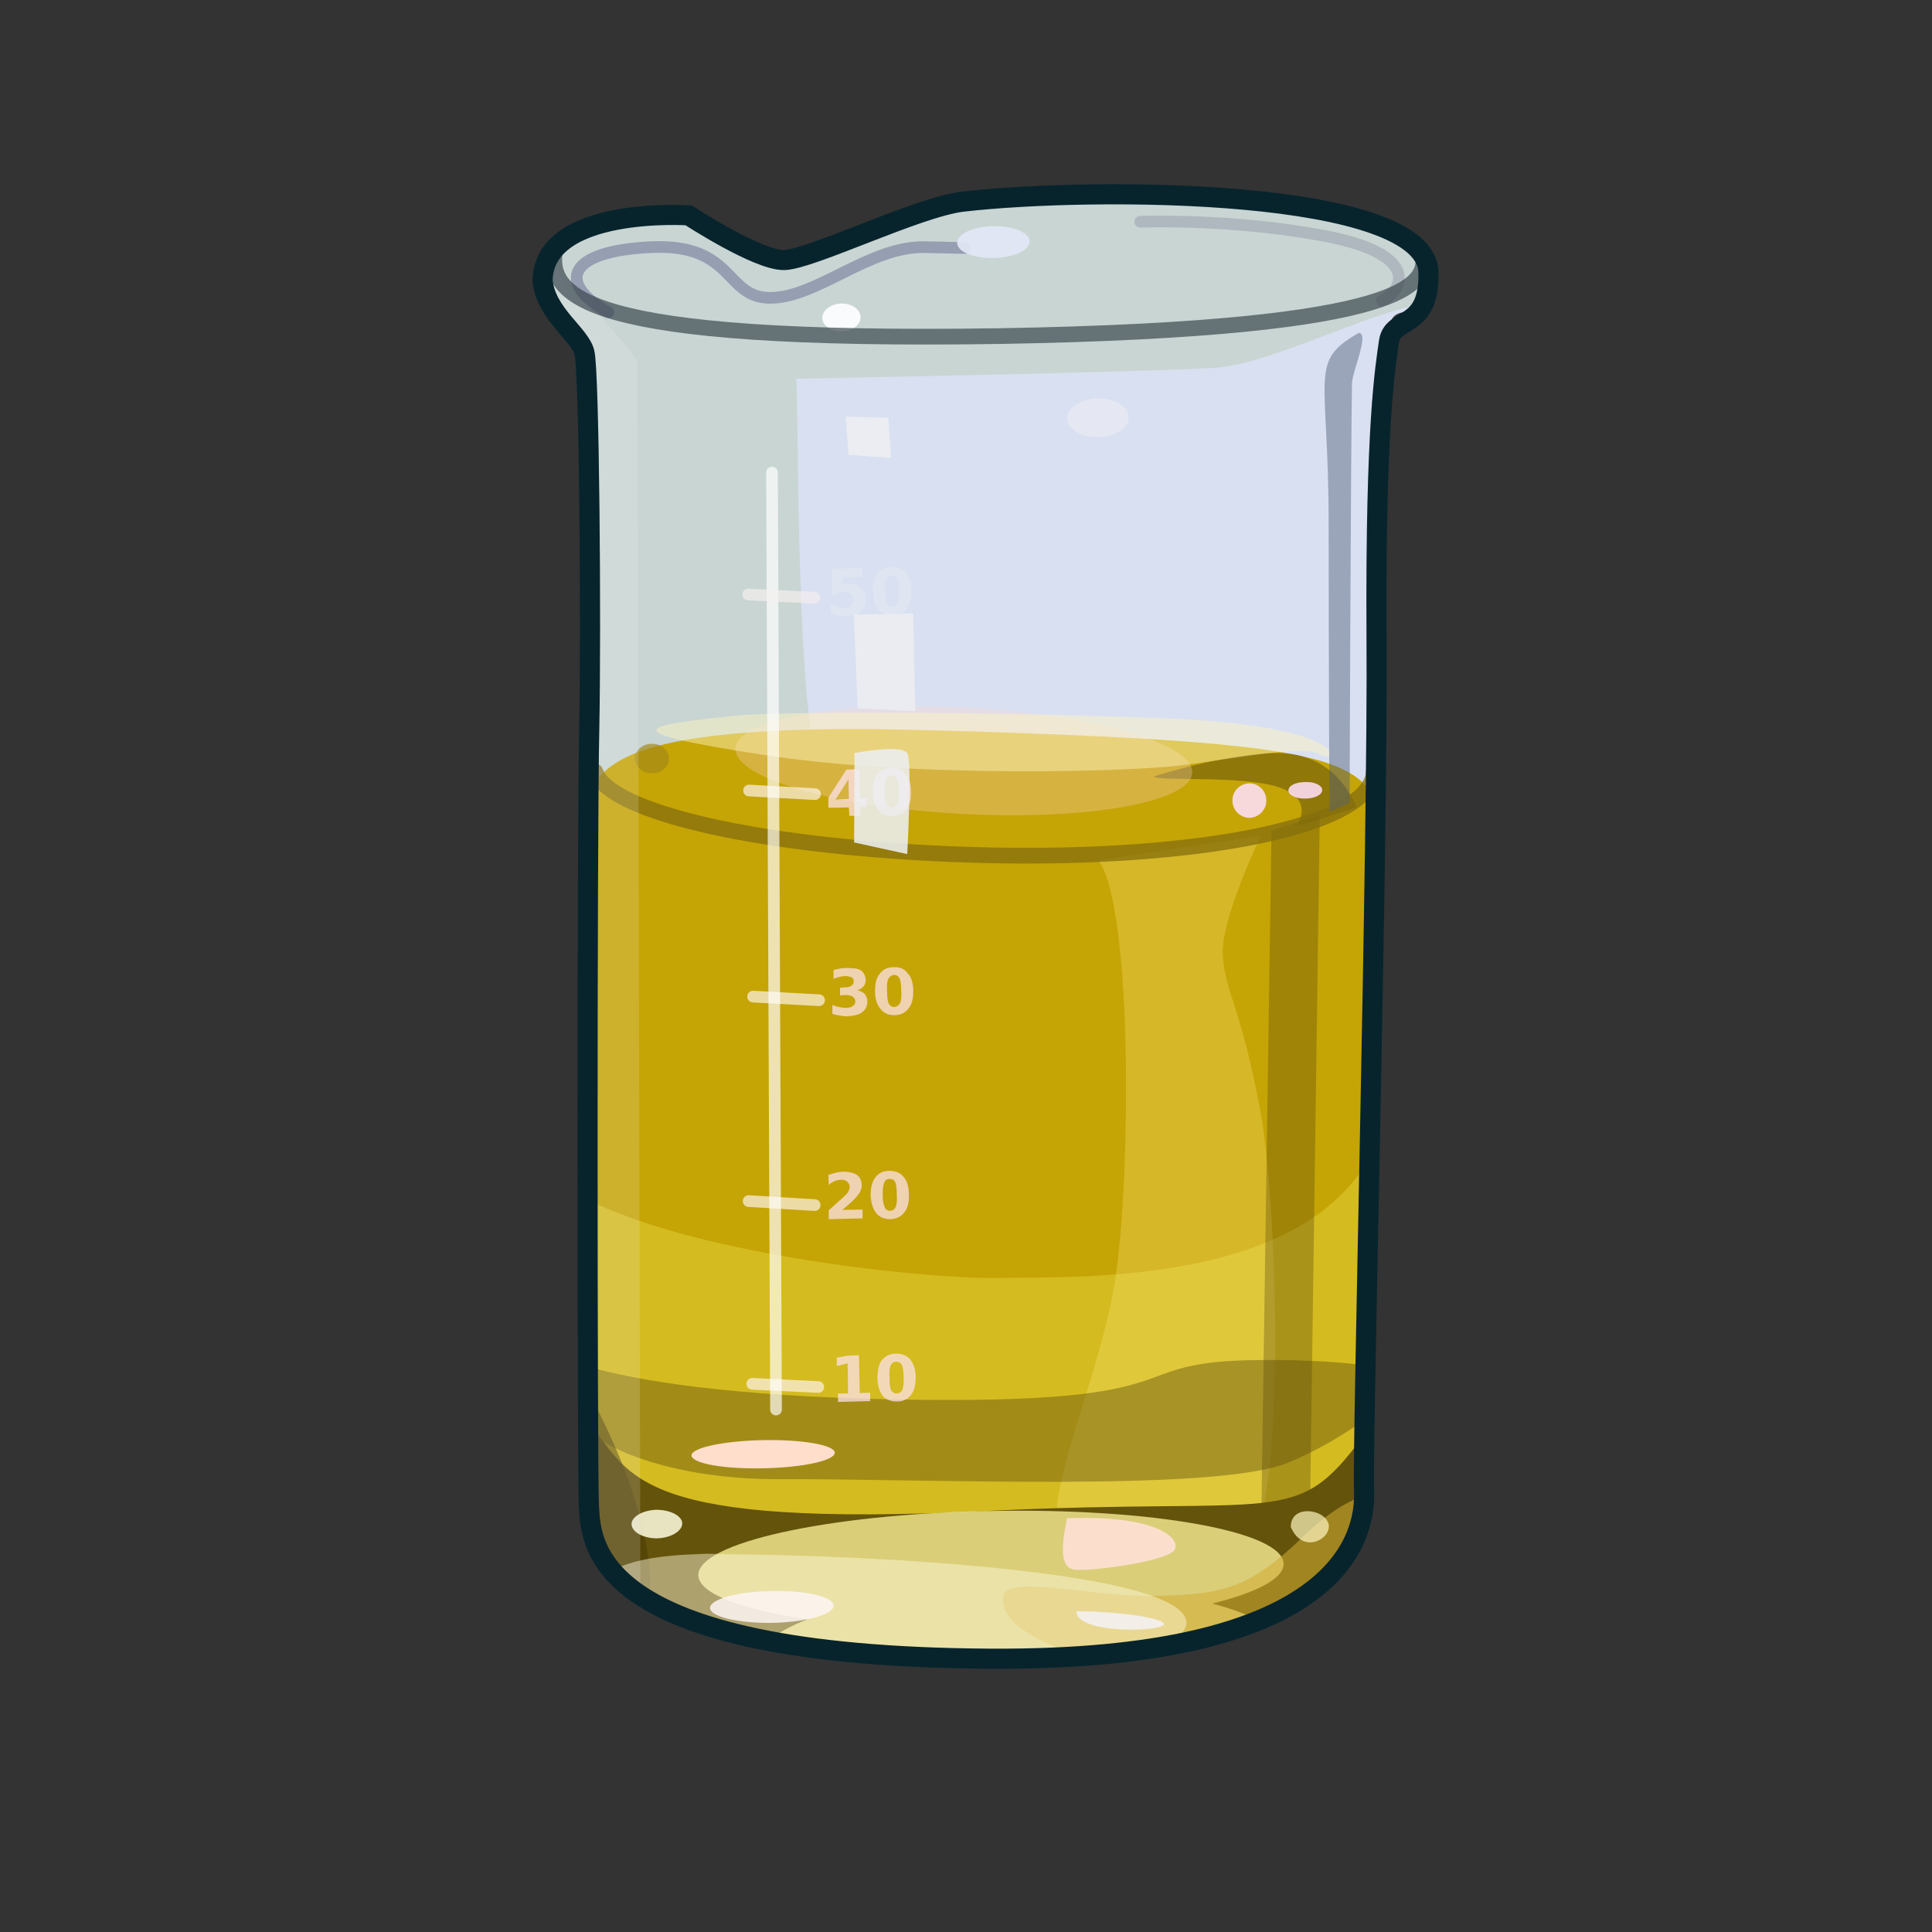 <?xml version="1.0" encoding="UTF-8" standalone="no"?>
<!DOCTYPE svg PUBLIC "-//W3C//DTD SVG 1.0//EN" "http://www.w3.org/TR/2001/REC-SVG-20010904/DTD/svg10.dtd">
<svg xmlns:svg="http://www.w3.org/2000/svg" xmlns="http://www.w3.org/2000/svg" version="1.0" width="100%" height="100%" viewBox="0 0 48 48" id="_yellow11">
<rect x="0" y="0" width="48" height="48" fill="#333333" stroke="none"/>
<defs id="defs2385"/>
<g id="yellow11" style="opacity:1;display:inline">
<path d="M 13.48,6.97 C 13.51,5.11 17.11,5.35 17.11,5.35 C 17.11,5.35 18.82,6.47 19.48,6.46 C 20.14,6.45 22.80,5.14 23.92,5.01 C 27.24,4.63 35.45,4.68 35.49,6.77 C 35.52,8.20 34.63,7.42 34.54,8.05 C 34.45,8.68 34.17,10.54 34.20,15.75 C 34.24,20.96 33.84,36.14 33.89,37.04 C 33.94,38.29 33.16,41.26 24.60,41.21 C 14.53,41.15 14.69,38.26 14.63,37.39 C 14.59,36.52 14.58,20.68 14.64,18.09 C 14.69,15.50 14.64,9.21 14.52,8.76 C 14.41,8.30 13.56,7.80 13.48,6.97 z" id="p2464" style="opacity:1;fill:#c9d5d3;fill-opacity:1;fill-rule:evenodd;stroke:none"/>
<path d="M 35.30,7.56 C 33.89,7.81 31.52,9.06 30.17,9.14 C 28.28,9.25 20.75,9.39 19.78,9.41 C 19.85,9.40 19.74,18.91 20.49,19.21 C 21.15,19.45 30.46,19.23 34.16,20.21 C 34.18,18.49 34.20,16.83 34.19,15.75 C 34.16,10.54 34.45,8.69 34.54,8.07 C 34.61,7.63 35.05,7.85 35.30,7.56 z" id="p3328" style="opacity:1;fill:#dde3f7;fill-opacity:0.82;fill-rule:evenodd;stroke:none;display:inline"/>
<path d="M 21.09,18.11 C 16.52,18.14 15.07,18.70 14.65,19.69 C 14.61,23.83 14.58,36.59 14.63,37.40 C 14.68,38.27 14.53,41.16 24.61,41.22 C 33.17,41.27 33.93,38.30 33.87,37.05 C 33.83,36.32 34.08,26.51 34.16,19.93 C 33.75,18.74 31.87,18.42 24.12,18.17 C 22.99,18.14 21.98,18.11 21.09,18.11 z" id="p3243" style="opacity:1;fill:#c5a405;fill-opacity:1;fill-rule:evenodd;stroke:none"/>
<path d="M 33.98,28.84 C 32.13,31.96 26.67,31.71 24.79,31.75 C 23.15,31.78 17.52,31.24 14.60,29.81 C 14.60,33.60 14.60,36.99 14.63,37.40 C 14.68,38.27 14.53,41.16 24.61,41.22 C 33.17,41.27 33.93,38.30 33.87,37.05 C 33.85,36.62 33.91,33.02 33.98,28.84 z" id="p3310" style="opacity:1;fill:#fffa6e;fill-opacity:0.26;fill-rule:evenodd;stroke:none;display:inline"/>
<path d="M 27.29,21.37 C 28.17,22.57 28.10,29.71 27.66,32.07 C 27.23,34.42 25.90,37.27 26.34,38.07 C 26.78,38.86 30.03,38.90 30.98,38.35 C 31.93,37.80 31.78,30.13 31.31,27.58 C 30.83,25.02 30.45,24.67 30.38,23.76 C 30.31,22.86 31.33,20.76 31.33,20.76 L 27.29,21.37 z" id="p3316" style="opacity:1;fill:#ffe77e;fill-opacity:0.29;fill-rule:evenodd;stroke:none;display:inline"/>
<path d="M 14.62,33.96 C 14.63,34.51 14.62,35.24 14.63,35.60 C 15.51,36.23 17.13,36.75 19.35,36.75 C 22.85,36.73 30.21,37.08 32.00,36.34 C 32.74,36.04 33.38,35.64 33.90,35.28 C 33.90,35.01 33.89,34.33 33.91,33.92 C 33.35,33.85 32.56,33.78 31.36,33.79 C 27.61,33.80 30.09,34.91 22.29,34.77 C 18.05,34.69 15.81,34.29 14.62,33.96 z" id="p3242" style="opacity:1;fill:#67560d;fill-opacity:0.46;fill-rule:evenodd;stroke:none;display:inline"/>
<path d="M 32.79,20.24 L 32.54,38.03 L 31.33,38.13 L 31.59,20.64 L 32.79,20.24 z" id="p3331" style="opacity:1;fill:#58490e;fill-opacity:0.34;fill-rule:evenodd;stroke:none;display:inline"/>
<path d="M 14.62,35.36 C 14.62,35.84 14.62,37.29 14.63,37.40 C 14.68,38.27 14.53,41.16 24.61,41.22 C 33.17,41.27 33.93,38.30 33.87,37.05 C 33.87,36.97 33.88,35.96 33.87,35.68 C 32.17,37.99 31.91,37.18 24.50,37.54 C 15.85,37.97 15.69,36.68 14.68,35.41 C 14.67,35.42 14.63,35.37 14.62,35.36 z" id="p3248" style="opacity:1;fill:#64530b;fill-opacity:1;fill-rule:evenodd;stroke:none"/>
<path d="M 24.50,37.54 C 20.54,37.63 17.33,38.33 17.35,39.14 C 17.36,39.59 18.44,40.00 20.07,40.23 C 19.64,40.39 19.32,40.58 19.06,40.78 C 20.44,41.04 22.22,41.21 24.61,41.22 C 27.80,41.24 29.88,40.83 31.28,40.26 C 30.95,40.10 30.58,39.96 30.12,39.84 C 31.21,39.57 31.90,39.22 31.89,38.85 C 31.88,38.05 28.61,37.46 24.60,37.54 C 24.56,37.54 24.54,37.54 24.50,37.54 z" id="p3253" style="opacity:1;fill:#fff59b;fill-opacity:0.76;stroke:none"/>
<path d="M 26.51,37.72 C 26.36,38.45 26.33,38.97 26.72,39.00 C 27.10,39.04 29.07,38.79 29.19,38.49 C 29.32,38.18 28.66,37.64 26.51,37.72 z" id="p3265" style="opacity:1;fill:#ffe1d5;fill-opacity:0.9;fill-rule:evenodd;stroke:none"/>
<path d="M 33.87,37.17 C 33.42,37.32 32.90,37.66 32.32,38.23 C 31.05,39.45 30.37,39.62 28.72,39.65 C 27.08,39.69 24.87,39.05 24.92,39.73 C 24.91,40.35 25.81,40.83 26.93,41.15 C 33.09,40.70 33.88,38.34 33.87,37.17 z" id="p3269" style="opacity:1;fill:#d1ae33;fill-opacity:0.56;fill-rule:evenodd;stroke:none"/>
<path d="M 32.07,37.94 C 32.38,38.66 33.13,38.20 33.00,37.84 C 32.88,37.48 32.06,37.38 32.07,37.94 z" id="p3274" style="opacity:1;fill:#fff7c1;fill-opacity:0.7;fill-rule:evenodd;stroke:none;display:inline"/>
<path d="M 14.61,34.57 C 14.60,35.42 14.62,37.25 14.63,37.40 C 14.65,37.86 14.63,38.90 16.13,39.78 C 16.24,38.81 15.95,37.05 14.61,34.57 z" id="p3277" style="opacity:1;fill:#493d05;fill-opacity:0.56;fill-rule:evenodd;stroke:none"/>
<path d="M 17.38,38.61 C 16.37,38.64 15.66,38.77 15.22,39.02 C 16.11,40.07 18.43,41.18 24.61,41.22 C 26.33,41.23 27.73,41.12 28.87,40.92 C 29.25,40.71 29.48,40.51 29.48,40.32 C 29.45,39.00 21.25,38.64 18.40,38.62 C 18.04,38.62 17.69,38.59 17.38,38.61 z" id="p3282" style="opacity:1;fill:#fffadb;fill-opacity:0.47;fill-rule:evenodd;stroke:none;display:inline"/>
<path d="M 16.95,37.85 C 16.95,38.04 16.67,38.21 16.32,38.22 C 15.99,38.22 15.70,38.07 15.69,37.87 C 15.69,37.68 15.97,37.52 16.31,37.51 C 16.65,37.51 16.95,37.66 16.95,37.85 z" id="p3291" style="opacity:1;fill:#fffce0;fill-opacity:0.85;stroke:none"/>
<path d="M 28.67,19.29 C 28.67,19.29 31.10,18.51 32.23,18.76 C 33.35,19.00 33.70,20.06 33.70,20.06 L 32.20,20.54 C 32.20,20.54 32.71,19.88 31.78,19.56 C 30.84,19.25 28.67,19.42 28.67,19.29 z" id="p3353" style="opacity:1;fill:#65540e;fill-opacity:0.56;fill-rule:evenodd;stroke:none;display:inline"/>
<path d="M 29.62,19.20 C 29.58,19.93 27.01,20.39 23.88,20.22 C 20.74,20.05 18.23,19.33 18.27,18.59 C 18.31,17.86 20.88,17.41 24.02,17.58 C 27.15,17.75 29.66,18.47 29.62,19.20 z" id="p3322" style="opacity:1;fill:#ffd5c9;fill-opacity:0.3;stroke:none;display:inline"/>
<path d="M 18.40,17.77 C 15.88,18.02 15.16,18.17 18.94,18.75 C 22.71,19.34 28.20,19.17 29.39,19.01 C 30.58,18.86 32.42,18.49 32.82,18.75 C 33.23,19.01 33.60,18.01 28.78,17.84 C 23.94,17.66 19.51,17.69 18.40,17.77 z" id="p3350" style="opacity:1;fill:#fff4bf;fill-opacity:0.47;fill-rule:evenodd;stroke:none;display:inline"/>
<path d="M 16.62,18.84 C 16.63,19.04 16.44,19.21 16.21,19.21 C 15.97,19.22 15.78,19.05 15.77,18.85 C 15.77,18.66 15.95,18.48 16.19,18.48 C 16.43,18.47 16.62,18.64 16.62,18.84 z" id="p3356" style="opacity:1;fill:#a48916;fill-opacity:0.68;stroke:none;display:inline"/>
<path d="M 20.74,36.09 C 20.74,36.29 19.94,36.46 18.96,36.48 C 17.98,36.50 17.19,36.36 17.18,36.16 C 17.18,35.97 17.97,35.80 18.95,35.78 C 19.93,35.76 20.73,35.90 20.74,36.09 z" id="p3359" style="opacity:1;fill:#ffdecc;fill-opacity:1;stroke:none;display:inline"/>
<path d="M 21.08,19.36 L 20.76,19.86 L 21.09,19.85 L 21.08,19.36 M 21.03,19.12 L 21.35,19.11 L 21.37,19.84 L 21.54,19.84 L 21.54,20.05 L 21.37,20.05 L 21.38,20.27 L 21.10,20.27 L 21.09,20.06 L 20.58,20.07 L 20.58,19.82 L 21.03,19.12 M 22.33,19.67 C 22.33,19.53 22.31,19.42 22.29,19.36 C 22.26,19.30 22.21,19.27 22.15,19.27 C 22.08,19.27 22.04,19.30 22.01,19.36 C 21.98,19.42 21.98,19.53 21.98,19.67 C 21.98,19.82 21.99,19.92 22.02,19.98 C 22.06,20.04 22.10,20.07 22.16,20.07 C 22.22,20.06 22.27,20.03 22.30,19.97 C 22.32,19.91 22.34,19.81 22.33,19.67 M 22.63,19.66 C 22.64,19.86 22.60,20.01 22.51,20.11 C 22.44,20.22 22.32,20.27 22.17,20.27 C 22.02,20.28 21.90,20.23 21.81,20.12 C 21.73,20.02 21.69,19.88 21.68,19.68 C 21.68,19.49 21.71,19.34 21.79,19.24 C 21.88,19.13 22.00,19.08 22.15,19.08 C 22.29,19.07 22.41,19.12 22.49,19.23 C 22.59,19.32 22.63,19.47 22.63,19.66" id="text3229" style="fill:#ffe4f1;fill-opacity:0.72;stroke:none"/>
<path d="M 14.79,19.17 C 15.16,20.27 19.46,21.14 24.60,21.25 C 29.76,21.36 34.07,20.54 34.13,19.18" id="p3308" style="opacity:1;fill:none;fill-rule:evenodd;stroke:#86700d;stroke-width:0.39;stroke-linecap:round;stroke-linejoin:miter;stroke-miterlimit:4;stroke-dasharray:none;stroke-opacity:0.77"/>
<path d="M 31.46,19.88 C 31.47,20.11 31.28,20.31 31.05,20.32 C 30.82,20.32 30.62,20.13 30.62,19.90 C 30.61,19.66 30.80,19.47 31.04,19.46 C 31.26,19.46 31.46,19.64 31.46,19.88 z" id="p3302" style="opacity:1;fill:#ffe0fa;fill-opacity:0.87;stroke:none"/>
<path d="M 18.69,34.38 L 20.33,34.46" id="p3203" style="opacity:1;fill:none;fill-rule:evenodd;stroke:#fff6ef;stroke-width:0.29;stroke-linecap:round;stroke-linejoin:miter;stroke-miterlimit:4;stroke-dasharray:none;stroke-opacity:0.68"/>
<path d="M 18.60,29.84 L 20.24,29.94" id="p3205" style="opacity:1;fill:none;fill-rule:evenodd;stroke:#fff6ef;stroke-width:0.29;stroke-linecap:round;stroke-linejoin:miter;stroke-miterlimit:4;stroke-dasharray:none;stroke-opacity:0.68;display:inline"/>
<path d="M 18.71,24.76 L 20.35,24.85" id="p3207" style="opacity:1;fill:none;fill-rule:evenodd;stroke:#fff6ef;stroke-width:0.29;stroke-linecap:round;stroke-linejoin:miter;stroke-miterlimit:4;stroke-dasharray:none;stroke-opacity:0.68;display:inline"/>
<path d="M 18.61,19.64 L 20.25,19.73" id="p3209" style="opacity:1;fill:none;fill-rule:evenodd;stroke:#fff6ef;stroke-width:0.29;stroke-linecap:round;stroke-linejoin:miter;stroke-miterlimit:4;stroke-dasharray:none;stroke-opacity:0.68;display:inline"/>
<path d="M 20.82,34.62 L 21.07,34.62 L 21.06,33.87 L 20.79,33.94 L 20.79,33.73 L 21.06,33.68 L 21.34,33.67 L 21.36,34.61 L 21.62,34.60 L 21.62,34.81 L 20.82,34.83 L 20.82,34.62 M 22.45,34.22 C 22.45,34.07 22.43,33.97 22.41,33.92 C 22.38,33.86 22.33,33.83 22.27,33.83 C 22.20,33.83 22.16,33.86 22.13,33.92 C 22.10,33.98 22.09,34.08 22.10,34.23 C 22.10,34.38 22.11,34.48 22.14,34.54 C 22.17,34.59 22.21,34.62 22.28,34.62 C 22.34,34.62 22.39,34.59 22.42,34.53 C 22.44,34.47 22.46,34.37 22.45,34.22 M 22.75,34.22 C 22.75,34.40 22.72,34.55 22.63,34.66 C 22.55,34.76 22.44,34.82 22.29,34.82 C 22.14,34.82 22.02,34.78 21.93,34.68 C 21.85,34.57 21.80,34.42 21.80,34.23 C 21.80,34.05 21.83,33.90 21.91,33.79 C 22.00,33.69 22.11,33.63 22.26,33.63 C 22.41,33.63 22.53,33.68 22.61,33.77 C 22.70,33.88 22.75,34.03 22.75,34.22" id="text3217" style="fill:#ffe4f1;fill-opacity:0.72;stroke:none"/>
<path d="M 20.93,30.06 L 21.43,30.05 L 21.43,30.27 L 20.59,30.29 L 20.59,30.07 L 21.01,29.69 C 21.05,29.65 21.07,29.62 21.08,29.59 C 21.10,29.56 21.11,29.52 21.11,29.49 C 21.11,29.44 21.09,29.40 21.05,29.36 C 21.02,29.33 20.97,29.31 20.91,29.31 C 20.86,29.31 20.81,29.32 20.75,29.34 C 20.70,29.36 20.64,29.39 20.59,29.44 L 20.58,29.19 C 20.64,29.17 20.71,29.15 20.78,29.13 C 20.84,29.12 20.91,29.11 20.97,29.11 C 21.10,29.11 21.21,29.14 21.29,29.19 C 21.37,29.25 21.41,29.34 21.41,29.45 C 21.41,29.51 21.39,29.57 21.36,29.63 C 21.33,29.68 21.27,29.75 21.17,29.85 L 20.93,30.06 M 22.28,29.68 C 22.28,29.54 22.27,29.43 22.24,29.37 C 22.21,29.31 22.17,29.29 22.10,29.29 C 22.04,29.29 21.99,29.32 21.97,29.38 C 21.94,29.44 21.93,29.55 21.93,29.69 C 21.93,29.83 21.95,29.93 21.98,29.99 C 22.00,30.05 22.05,30.08 22.11,30.08 C 22.18,30.08 22.22,30.05 22.25,29.99 C 22.28,29.93 22.29,29.83 22.28,29.68 M 22.58,29.67 C 22.59,29.87 22.55,30.02 22.47,30.12 C 22.38,30.23 22.28,30.28 22.12,30.29 C 21.97,30.29 21.85,30.24 21.77,30.14 C 21.69,30.04 21.64,29.89 21.63,29.69 C 21.63,29.50 21.67,29.35 21.75,29.25 C 21.83,29.14 21.95,29.09 22.09,29.09 C 22.25,29.09 22.36,29.13 22.45,29.24 C 22.54,29.34 22.58,29.49 22.58,29.67" id="text3221" style="fill:#ffe4f1;fill-opacity:0.72;stroke:none"/>
<path d="M 21.30,24.60 C 21.38,24.62 21.44,24.65 21.48,24.69 C 21.52,24.74 21.55,24.81 21.55,24.88 C 21.55,25.00 21.50,25.09 21.42,25.15 C 21.34,25.21 21.21,25.24 21.04,25.25 C 20.98,25.25 20.92,25.24 20.86,25.23 C 20.80,25.22 20.74,25.21 20.68,25.19 L 20.68,24.97 C 20.74,24.99 20.79,25.01 20.85,25.02 C 20.90,25.03 20.96,25.04 21.00,25.04 C 21.08,25.04 21.14,25.03 21.18,25.00 C 21.23,24.97 21.25,24.93 21.25,24.88 C 21.25,24.83 21.23,24.79 21.18,24.76 C 21.14,24.73 21.07,24.72 20.99,24.72 L 20.87,24.73 L 20.87,24.54 L 20.99,24.53 C 21.06,24.53 21.12,24.52 21.15,24.49 C 21.19,24.47 21.21,24.43 21.21,24.38 C 21.21,24.34 21.19,24.30 21.16,24.28 C 21.12,24.27 21.07,24.25 21.00,24.25 C 20.96,24.25 20.91,24.26 20.86,24.27 C 20.81,24.28 20.76,24.30 20.71,24.32 L 20.71,24.10 C 20.77,24.08 20.83,24.07 20.89,24.06 C 20.94,24.05 21.00,24.05 21.05,24.05 C 21.20,24.05 21.31,24.06 21.39,24.11 C 21.46,24.16 21.50,24.24 21.51,24.34 C 21.51,24.40 21.49,24.46 21.46,24.50 C 21.42,24.55 21.37,24.58 21.30,24.60 M 22.39,24.62 C 22.39,24.47 22.38,24.37 22.35,24.31 C 22.32,24.25 22.27,24.22 22.21,24.22 C 22.15,24.23 22.10,24.26 22.07,24.32 C 22.04,24.38 22.03,24.47 22.04,24.62 C 22.04,24.77 22.05,24.87 22.08,24.93 C 22.11,24.99 22.16,25.02 22.22,25.02 C 22.28,25.01 22.33,24.98 22.36,24.92 C 22.39,24.86 22.40,24.76 22.39,24.62 M 22.69,24.61 C 22.69,24.81 22.66,24.95 22.57,25.06 C 22.49,25.16 22.38,25.22 22.23,25.22 C 22.08,25.23 21.96,25.17 21.88,25.07 C 21.79,24.97 21.74,24.83 21.74,24.63 C 21.74,24.44 21.77,24.29 21.86,24.19 C 21.94,24.08 22.05,24.03 22.20,24.03 C 22.35,24.02 22.47,24.07 22.55,24.18 C 22.64,24.27 22.69,24.42 22.69,24.61" id="text3225" style="fill:#ffe4f1;fill-opacity:0.72;stroke:none"/>
<path d="M 32.85,19.63 C 32.85,19.74 32.67,19.84 32.44,19.84 C 32.20,19.85 32.01,19.75 32.01,19.64 C 32.01,19.52 32.19,19.43 32.43,19.43 C 32.66,19.42 32.85,19.51 32.85,19.63 z" id="p3258" style="opacity:1;fill:#ffe0fa;fill-opacity:0.87;stroke:none;display:inline"/>
<path d="M 13.70,6.28 C 13.57,6.47 13.47,6.69 13.47,6.97 C 13.55,7.80 14.42,8.31 14.52,8.77 C 14.64,9.22 14.71,15.50 14.65,18.08 C 14.60,20.67 14.58,36.53 14.63,37.40 C 14.65,37.83 14.63,38.78 15.91,39.63 L 15.84,8.96 C 15.84,8.96 14.75,7.53 14.44,7.47 C 14.15,7.41 14.00,7.04 13.70,6.28 z" id="p3325" style="opacity:1;fill:#f3f5f5;fill-opacity:0.17;fill-rule:evenodd;stroke:none;display:inline"/>
<path d="M 26.74,40.03 C 26.75,40.55 28.46,40.55 28.84,40.41 C 29.23,40.28 28.15,40.04 26.74,40.03 z" id="p3267" style="opacity:1;fill:#f4f1f1;fill-opacity:0.9;fill-rule:evenodd;stroke:none"/>
<path d="M 20.71,39.89 C 20.72,40.11 20.04,40.30 19.19,40.32 C 18.34,40.33 17.65,40.17 17.64,39.95 C 17.64,39.73 18.33,39.54 19.17,39.53 C 20.02,39.51 20.71,39.67 20.71,39.89 z" id="p3288" style="opacity:1;fill:#fef6f6;fill-opacity:0.85;stroke:none;display:inline"/>
<path d="M 33.76,8.27 C 32.50,8.99 33.01,9.26 33.01,13.01 C 33.01,16.76 33.03,20.17 33.03,20.17 L 33.53,19.95 C 33.53,19.95 33.56,11.27 33.59,9.52 C 33.60,9.22 34.03,8.28 33.76,8.27 z" id="p3249" style="opacity:1;fill:#51607a;fill-opacity:0.46;fill-rule:evenodd;stroke:none;display:inline"/>
<path d="M 15.11,7.76 C 13.82,7.03 14.09,6.23 16.19,6.14 C 18.27,6.05 18.00,7.42 19.16,7.40 C 20.31,7.38 21.61,6.12 22.96,6.14 C 24.30,6.17 23.92,6.16 23.92,6.16" id="p3252" style="opacity:1;fill:none;fill-rule:evenodd;stroke:#3e437b;stroke-width:0.29;stroke-linecap:round;stroke-linejoin:miter;stroke-miterlimit:4;stroke-dasharray:none;stroke-opacity:0.37"/>
<path d="M 21.38,7.88 C 21.38,8.07 21.18,8.23 20.91,8.23 C 20.65,8.24 20.43,8.09 20.43,7.90 C 20.43,7.71 20.64,7.55 20.90,7.54 C 21.17,7.54 21.38,7.69 21.38,7.88 L 21.38,7.88 z" id="p3304" style="opacity:1;fill:#fefeff;fill-opacity:0.93;stroke:none"/>
<path d="M 34.33,7.47 C 34.94,7.16 35.21,6.29 32.90,5.86 C 30.58,5.42 28.33,5.51 28.33,5.51" id="p3256" style="opacity:1;fill:none;fill-rule:evenodd;stroke:#8a8fa0;stroke-width:0.29;stroke-linecap:round;stroke-linejoin:miter;stroke-miterlimit:4;stroke-dasharray:none;stroke-opacity:0.41"/>
<path d="M 13.79,6.20 C 13.61,7.35 14.39,8.51 24.85,8.35 C 35.30,8.17 35.34,6.98 35.37,6.43" id="p3240" style="opacity:1;fill:none;fill-rule:evenodd;stroke:#37444c;stroke-width:0.39;stroke-linecap:butt;stroke-linejoin:miter;stroke-miterlimit:4;stroke-dasharray:none;stroke-opacity:0.68"/>
<path d="M 21.23,18.71 L 21.22,20.93 L 22.54,21.22 C 22.54,21.22 22.66,19.00 22.55,18.73 C 22.44,18.47 21.23,18.71 21.23,18.71 z" id="p3294" style="opacity:1;fill:#edeff2;fill-opacity:0.87;fill-rule:evenodd;stroke:none"/>
<path d="M 20.67,14.13 L 21.41,14.12 L 21.42,14.34 L 20.91,14.35 L 20.92,14.52 C 20.94,14.52 20.96,14.51 20.99,14.51 C 21.01,14.51 21.03,14.50 21.05,14.50 C 21.19,14.50 21.30,14.54 21.38,14.60 C 21.46,14.67 21.51,14.77 21.51,14.90 C 21.51,15.02 21.47,15.12 21.39,15.19 C 21.31,15.27 21.19,15.30 21.03,15.30 C 20.97,15.31 20.90,15.30 20.84,15.29 C 20.77,15.28 20.71,15.26 20.64,15.23 L 20.64,15.00 C 20.71,15.03 20.77,15.06 20.82,15.08 C 20.88,15.10 20.93,15.11 20.99,15.11 C 21.06,15.11 21.12,15.08 21.15,15.04 C 21.19,15.01 21.21,14.96 21.21,14.90 C 21.21,14.84 21.19,14.80 21.15,14.76 C 21.11,14.73 21.05,14.71 20.98,14.71 C 20.93,14.71 20.89,14.72 20.84,14.73 C 20.79,14.74 20.74,14.76 20.68,14.79 L 20.67,14.13 M 22.35,14.67 C 22.34,14.54 22.32,14.44 22.29,14.38 C 22.27,14.32 22.22,14.29 22.16,14.29 C 22.09,14.29 22.05,14.32 22.02,14.38 C 21.99,14.44 21.99,14.54 21.99,14.68 C 21.99,14.83 22.00,14.94 22.04,15.00 C 22.07,15.06 22.11,15.08 22.18,15.08 C 22.23,15.08 22.28,15.05 22.30,14.99 C 22.33,14.93 22.35,14.82 22.35,14.67 M 22.64,14.68 C 22.65,14.87 22.60,15.02 22.52,15.12 C 22.45,15.23 22.33,15.28 22.18,15.28 C 22.02,15.28 21.91,15.24 21.82,15.13 C 21.74,15.03 21.70,14.88 21.69,14.70 C 21.69,14.50 21.73,14.35 21.80,14.25 C 21.89,14.14 22.00,14.09 22.16,14.08 C 22.30,14.08 22.42,14.13 22.51,14.23 C 22.59,14.33 22.64,14.48 22.64,14.68" id="text3233" style="fill:#e4e9f1;fill-opacity:0.72;stroke:none"/>
<path d="M 13.48,6.97 C 13.51,5.11 17.11,5.35 17.11,5.35 C 17.11,5.35 18.82,6.47 19.48,6.46 C 20.14,6.45 22.80,5.14 23.92,5.01 C 27.24,4.63 35.45,4.68 35.49,6.77 C 35.52,8.20 34.61,7.85 34.51,8.48 C 34.42,9.11 34.17,10.54 34.20,15.75 C 34.24,20.96 33.84,36.14 33.89,37.04 C 33.94,38.29 33.16,41.26 24.60,41.21 C 14.53,41.15 14.69,38.26 14.63,37.39 C 14.59,36.52 14.58,20.68 14.64,18.09 C 14.69,15.50 14.64,9.21 14.52,8.76 C 14.41,8.30 13.56,7.80 13.48,6.97 z" id="stroke01" style="opacity:1;fill:none;fill-opacity:0.9;fill-rule:evenodd;stroke:#07242d;stroke-width:0.5;stroke-linecap:butt;stroke-linejoin:miter;stroke-miterlimit:4;stroke-dasharray:none;stroke-opacity:1"/>
<path d="M 21.31,17.60 L 22.74,17.67 L 22.69,15.24 L 21.21,15.27 L 21.31,17.60 z" id="p3296" style="opacity:1;fill:#ebedf2;fill-opacity:0.92;fill-rule:evenodd;stroke:none"/>
<path d="M 21.01,10.35 L 21.08,11.30 L 22.14,11.38 L 22.07,10.38 L 21.01,10.35 z" id="p3298" style="opacity:1;fill:#ebedf2;fill-opacity:1;fill-rule:evenodd;stroke:none"/>
<path d="M 28.04,10.37 C 28.05,10.63 27.72,10.85 27.29,10.86 C 26.87,10.87 26.52,10.66 26.51,10.40 C 26.50,10.14 26.85,9.91 27.27,9.90 C 27.70,9.89 28.04,10.10 28.04,10.37 z" id="p3300" style="opacity:1;fill:#e5e8f3;fill-opacity:1;stroke:none"/>
<path d="M 25.58,5.99 C 25.59,6.22 25.18,6.40 24.69,6.41 C 24.19,6.42 23.78,6.26 23.78,6.03 C 23.78,5.81 24.18,5.63 24.67,5.62 C 25.17,5.61 25.58,5.78 25.58,5.99 z" id="p3306" style="opacity:1;fill:#e2e7f5;fill-opacity:0.92;stroke:none"/>
<path d="M 19.18,11.74 L 19.28,35.02" id="p3362" style="opacity:1;fill:none;fill-rule:evenodd;stroke:#ffffff;stroke-width:0.29;stroke-linecap:round;stroke-linejoin:miter;stroke-miterlimit:4;stroke-dasharray:none;stroke-opacity:0.68"/>
<path d="M 18.59,14.77 L 20.23,14.85" id="p3211" style="opacity:1;fill:none;fill-rule:evenodd;stroke:#f6efef;stroke-width:0.29;stroke-linecap:round;stroke-linejoin:miter;stroke-miterlimit:4;stroke-dasharray:none;stroke-opacity:0.68;display:inline"/>
</g>
</svg>
